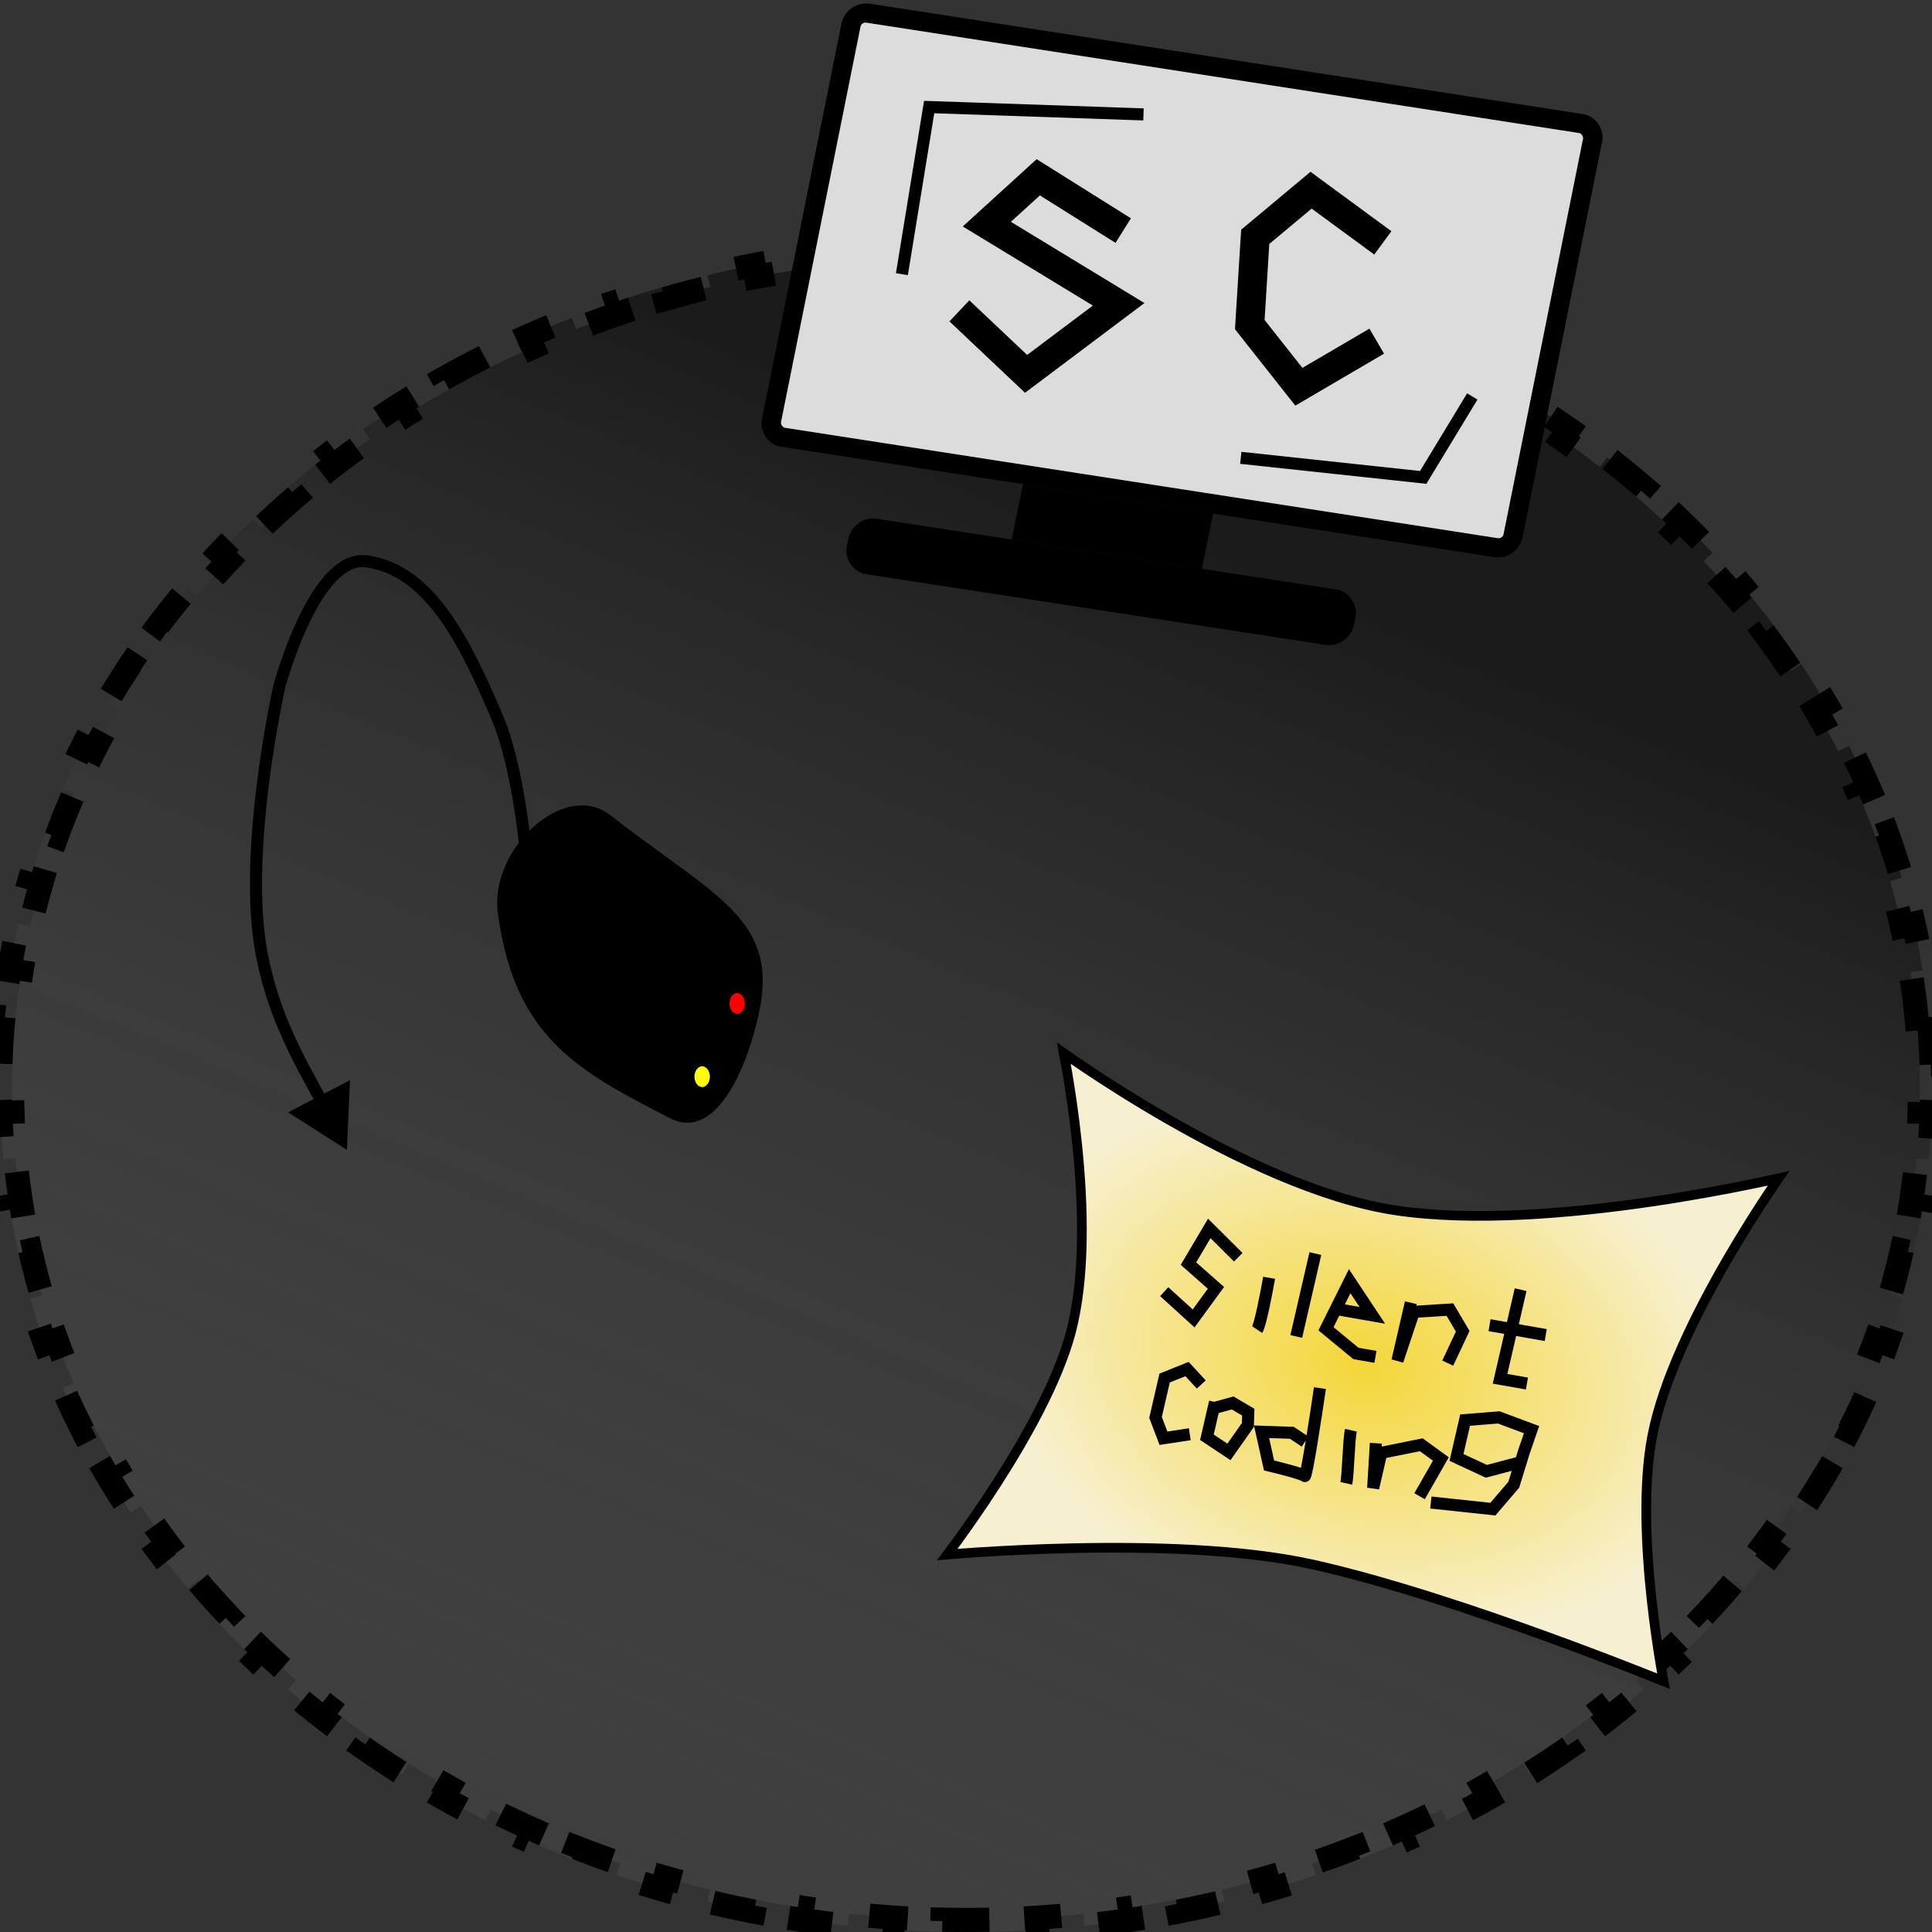 <svg width="400" height="400" viewBox="0 0 400 400" fill="none" xmlns="http://www.w3.org/2000/svg">
<rect x="0" y="0" width="400" height="400" fill="#333333" stroke="none"/>
<g id="silent-coding">
<path id="frame" d="M399.3 210.608C399.61 213.849 399.818 217.116 399.922 220.405L397.423 220.485C397.474 222.093 397.5 223.708 397.5 225.328C397.5 226.947 397.474 228.562 397.423 230.17L399.922 230.25C399.818 233.539 399.61 236.806 399.3 240.047L396.811 239.809C396.504 243.028 396.095 246.222 395.587 249.389L398.055 249.785C397.535 253.027 396.913 256.241 396.192 259.423L393.754 258.871C393.04 262.018 392.229 265.135 391.322 268.219L393.72 268.925C392.795 272.07 391.772 275.18 390.654 278.254L388.305 277.4C387.203 280.429 386.008 283.422 384.722 286.377L387.014 287.374C385.709 290.375 384.311 293.336 382.824 296.254L380.597 295.12C379.135 297.989 377.586 300.817 375.952 303.602L378.109 304.867C376.455 307.686 374.716 310.46 372.895 313.188L370.816 311.8C369.028 314.477 367.16 317.108 365.214 319.692L367.211 321.196C365.247 323.805 363.204 326.365 361.086 328.873L359.176 327.261C357.099 329.721 354.949 332.131 352.728 334.49L354.548 336.204C352.311 338.579 350.004 340.902 347.629 343.171L345.902 341.363C343.575 343.586 341.181 345.755 338.724 347.869L340.354 349.764C337.882 351.892 335.347 353.963 332.751 355.976L331.219 354.001C328.675 355.974 326.072 357.891 323.412 359.749L324.844 361.798C322.171 363.666 319.442 365.475 316.659 367.223L315.329 365.106C312.602 366.819 309.823 368.473 306.994 370.066L308.22 372.245C305.379 373.844 302.489 375.383 299.552 376.858L298.43 374.624C295.551 376.069 292.627 377.454 289.659 378.774L290.675 381.058C287.697 382.384 284.675 383.646 281.613 384.843L280.703 382.514C277.703 383.687 274.662 384.796 271.585 385.84L272.388 388.208C269.301 389.255 266.178 390.237 263.019 391.152L262.323 388.751C259.229 389.647 256.101 390.479 252.94 391.244L253.528 393.674C250.361 394.44 247.163 395.14 243.935 395.772L243.455 393.319C240.294 393.937 237.104 394.49 233.887 394.975L234.259 397.447C231.039 397.933 227.792 398.351 224.52 398.7L224.255 396.215C221.052 396.556 217.826 396.832 214.577 397.038L214.736 399.533C211.487 399.74 208.216 399.879 204.925 399.948L204.872 397.449C203.253 397.483 201.629 397.5 200 397.5C198.371 397.5 196.747 397.483 195.128 397.449L195.075 399.948C191.784 399.879 188.514 399.74 185.264 399.533L185.423 397.038C182.175 396.832 178.948 396.556 175.745 396.215L175.48 398.7C172.209 398.351 168.961 397.933 165.741 397.447L166.113 394.975C162.897 394.49 159.706 393.937 156.545 393.319L156.065 395.772C152.837 395.14 149.639 394.44 146.472 393.674L147.06 391.244C143.899 390.479 140.771 389.647 137.677 388.751L136.981 391.152C133.822 390.237 130.699 389.255 127.612 388.208L128.416 385.84C125.338 384.796 122.297 383.687 119.297 382.514L118.387 384.843C115.325 383.646 112.303 382.384 109.325 381.058L110.341 378.774C107.373 377.454 104.449 376.069 101.57 374.624L100.449 376.858C97.511 375.383 94.621 373.844 91.78 372.245L93.006 370.066C90.177 368.473 87.398 366.819 84.671 365.106L83.341 367.223C80.558 365.475 77.829 363.666 75.156 361.798L76.588 359.749C73.928 357.891 71.325 355.974 68.781 354.001L67.249 355.976C64.653 353.963 62.118 351.892 59.645 349.764L61.276 347.869C58.819 345.755 56.425 343.586 54.098 341.363L52.371 343.171C49.996 340.902 47.689 338.579 45.452 336.204L47.272 334.49C45.051 332.131 42.901 329.721 40.824 327.261L38.914 328.873C36.796 326.365 34.754 323.805 32.789 321.196L34.786 319.692C32.84 317.109 30.972 314.477 29.184 311.8L27.105 313.188C25.284 310.46 23.545 307.686 21.891 304.867L24.048 303.602C22.414 300.817 20.865 297.989 19.403 295.12L17.176 296.254C15.689 293.336 14.291 290.375 12.986 287.374L15.278 286.377C13.992 283.422 12.797 280.429 11.695 277.4L9.346 278.254C8.228 275.181 7.205 272.07 6.28 268.925L8.678 268.219C7.771 265.135 6.96 262.019 6.246 258.871L3.808 259.423C3.087 256.241 2.465 253.027 1.945 249.785L4.413 249.389C3.905 246.222 3.496 243.029 3.189 239.809L0.7 240.047C0.39 236.806 0.182 233.539 0.078 230.25L2.577 230.171C2.526 228.562 2.5 226.947 2.5 225.328C2.5 223.708 2.526 222.093 2.577 220.485L0.078 220.405C0.182 217.116 0.39 213.849 0.7 210.608L3.189 210.846C3.496 207.627 3.905 204.433 4.413 201.266L1.945 200.87C2.465 197.628 3.087 194.414 3.808 191.232L6.246 191.784C6.96 188.637 7.771 185.52 8.678 182.436L6.28 181.73C7.205 178.585 8.228 175.475 9.346 172.401L11.695 173.255C12.797 170.226 13.992 167.233 15.278 164.278L12.986 163.281C14.291 160.28 15.689 157.319 17.176 154.401L19.403 155.535C20.865 152.666 22.414 149.838 24.048 147.053L21.891 145.788C23.545 142.969 25.284 140.195 27.105 137.467L29.184 138.855C30.972 136.178 32.84 133.547 34.786 130.963L32.789 129.459C34.754 126.85 36.796 124.29 38.914 121.782L40.824 123.394C42.901 120.934 45.051 118.524 47.272 116.165L45.452 114.451C47.689 112.076 49.996 109.753 52.371 107.484L54.098 109.292C56.425 107.069 58.819 104.9 61.276 102.786L59.645 100.891C62.118 98.763 64.653 96.692 67.249 94.679L68.781 96.654C71.325 94.681 73.928 92.764 76.588 90.906L75.156 88.857C77.829 86.989 80.558 85.18 83.341 83.432L84.671 85.549C87.398 83.836 90.177 82.182 93.006 80.589L91.779 78.41C94.621 76.811 97.511 75.272 100.448 73.797L101.57 76.031C104.449 74.586 107.373 73.201 110.341 71.881L109.325 69.597C112.303 68.271 115.325 67.009 118.387 65.812L119.297 68.141C122.297 66.968 125.338 65.859 128.415 64.815L127.612 62.447C130.699 61.4 133.822 60.418 136.981 59.503L137.677 61.904C140.771 61.008 143.899 60.176 147.06 59.411L146.472 56.981C149.639 56.215 152.837 55.515 156.065 54.883L156.545 57.337C159.706 56.718 162.896 56.165 166.113 55.68L165.741 53.208C168.961 52.722 172.208 52.304 175.48 51.955L175.745 54.441C178.948 54.099 182.174 53.824 185.423 53.617L185.264 51.122C188.513 50.915 191.784 50.776 195.075 50.707L195.128 53.206C196.747 53.172 198.371 53.155 200 53.155C201.629 53.155 203.253 53.172 204.872 53.206L204.925 50.707C208.216 50.776 211.486 50.915 214.736 51.122L214.577 53.617C217.825 53.824 221.052 54.099 224.255 54.441L224.52 51.955C227.791 52.304 231.039 52.722 234.259 53.208L233.887 55.68C237.103 56.165 240.294 56.718 243.455 57.336L243.935 54.883C247.163 55.515 250.361 56.215 253.528 56.981L252.94 59.411C256.101 60.176 259.229 61.008 262.323 61.904L263.019 59.503C266.178 60.418 269.301 61.4 272.388 62.447L271.584 64.815C274.662 65.859 277.703 66.968 280.703 68.141L281.613 65.812C284.675 67.009 287.697 68.271 290.675 69.597L289.659 71.881C292.627 73.201 295.551 74.586 298.43 76.031L299.551 73.797C302.489 75.272 305.379 76.811 308.22 78.41L306.994 80.589C309.823 82.182 312.602 83.836 315.329 85.549L316.659 83.432C319.442 85.18 322.171 86.989 324.844 88.857L323.412 90.906C326.072 92.764 328.675 94.681 331.219 96.654L332.751 94.679C335.347 96.692 337.882 98.763 340.354 100.891L338.724 102.786C341.181 104.9 343.575 107.069 345.902 109.292L347.629 107.484C350.004 109.753 352.311 112.076 354.548 114.451L352.728 116.165C354.949 118.524 357.099 120.934 359.176 123.394L361.086 121.782C363.204 124.29 365.247 126.85 367.211 129.459L365.214 130.963C367.16 133.547 369.028 136.178 370.816 138.855L372.895 137.467C374.716 140.195 376.455 142.969 378.109 145.788L375.952 147.053C377.586 149.838 379.135 152.666 380.597 155.535L382.824 154.401C384.311 157.319 385.709 160.28 387.014 163.281L384.722 164.278C386.008 167.233 387.203 170.226 388.305 173.255L390.654 172.401C391.772 175.474 392.795 178.585 393.72 181.73L391.322 182.436C392.229 185.52 393.04 188.636 393.754 191.784L396.192 191.232C396.913 194.414 397.535 197.628 398.055 200.87L395.587 201.266C396.095 204.433 396.504 207.627 396.811 210.846L399.3 210.608Z" fill="url(#paint0_linear)" stroke="black" stroke-width="5" stroke-dasharray="10 10"/>
<g id="computer">
<rect id="Rectangle 11" x="0.395" y="0.566" width="38.855" height="10.699" transform="matrix(0.988 0.152 -0.198 0.98 211.902 100.197)" fill="black" stroke="black"/>
<rect id="Rectangle 12" x="0.395" y="0.566" width="105.28" height="10.699" rx="4.5" transform="matrix(0.988 0.152 -0.198 0.98 176.757 106.6)" fill="black" stroke="black"/>
<rect id="Rectangle 10" x="1.582" y="2.267" width="155.419" height="89.592" rx="3" transform="matrix(0.988 0.153 -0.197 0.98 175.659 -0.198)" fill="#DCDCDC" stroke="black" stroke-width="4"/>
<path id="Vector 2" d="M186.729 56.767L192.374 22.162L236.747 23.686M304.821 82.08L294.661 98.841L256.893 94.788" stroke="black" stroke-width="2.5"/>
<path id="sc" d="M232.552 47.742L214.964 36.706L204.313 46.406L231.605 63.004L212.44 77.403L198.631 64.359M286.298 50.285L271.443 39.378L259.88 49.035L258.753 67.204L268.918 80.075L285.035 70.634" stroke="black" stroke-width="6"/>
</g>
<g id="mouse">
<path id="mouse_2" d="M126.027 169.145C130.06 172.287 133.799 175.003 137.182 177.46C138.396 178.341 139.564 179.19 140.684 180.012C144.93 183.134 148.467 185.882 151.184 188.7C153.897 191.514 155.764 194.371 156.705 197.697C157.645 201.018 157.679 204.87 156.628 209.717C155.308 215.809 153.024 222.306 149.987 226.697C148.47 228.89 146.785 230.53 144.962 231.353C143.152 232.171 141.175 232.197 139.034 231.106C129.326 226.16 121.326 221.965 115.311 215.837C109.323 209.736 105.287 201.699 103.574 189.012C102.709 182.602 106.01 175.854 110.773 171.576C115.538 167.297 121.562 165.666 126.027 169.145Z" fill="black" stroke="black"/>
<path id="red-light" d="M154.717 207.763C154.717 209.327 153.693 210.42 152.627 210.42C151.561 210.42 150.537 209.327 150.537 207.763C150.537 206.199 151.561 205.107 152.627 205.107C153.693 205.107 154.717 206.199 154.717 207.763Z" fill="#FF0000" stroke="black"/>
<path id="yellow-light" d="M147.465 222.915C147.465 224.479 146.441 225.571 145.375 225.571C144.309 225.571 143.285 224.479 143.285 222.915C143.285 221.35 144.309 220.258 145.375 220.258C146.441 220.258 147.465 221.35 147.465 222.915Z" fill="#FFFF00" stroke="black"/>
<path id="mouse-tail" d="M102.9 148.42L101.75 148.909L101.75 148.909L102.9 148.42ZM75.965 116.223L75.784 117.46L75.965 116.223ZM57.836 142.107L56.628 141.786L56.621 141.809L56.616 141.832L57.836 142.107ZM54.21 197.662L52.983 197.901L54.21 197.662ZM71.821 238.066L72.463 223.647L59.654 230.3L71.821 238.066ZM109.634 185.667C110.883 185.61 110.883 185.609 110.883 185.609C110.883 185.609 110.883 185.608 110.883 185.608C110.883 185.607 110.883 185.606 110.883 185.604C110.882 185.601 110.882 185.596 110.882 185.59C110.881 185.578 110.88 185.56 110.879 185.536C110.877 185.489 110.873 185.419 110.869 185.328C110.859 185.146 110.844 184.878 110.823 184.534C110.781 183.844 110.716 182.847 110.619 181.61C110.426 179.136 110.11 175.698 109.616 171.844C108.634 164.171 106.935 154.712 104.051 147.931L101.75 148.909C104.49 155.352 106.158 164.517 107.137 172.161C107.624 175.965 107.936 179.361 108.127 181.804C108.222 183.026 108.287 184.008 108.328 184.685C108.348 185.023 108.363 185.284 108.372 185.46C108.377 185.549 108.38 185.615 108.382 185.66C108.383 185.682 108.384 185.699 108.385 185.71C108.385 185.715 108.385 185.719 108.385 185.722C108.385 185.723 108.385 185.724 108.385 185.724C108.385 185.725 108.385 185.725 108.385 185.725C108.385 185.725 108.385 185.725 109.634 185.667ZM104.051 147.931C100.661 139.962 97.117 132.264 92.754 126.314C88.381 120.351 83.08 116 76.146 114.986L75.784 117.46C81.799 118.34 86.576 122.116 90.738 127.793C94.91 133.483 98.358 140.935 101.75 148.909L104.051 147.931ZM76.146 114.986C72.844 114.503 69.975 116.269 67.653 118.744C65.317 121.234 63.323 124.653 61.712 128.033C60.093 131.429 58.824 134.864 57.96 137.443C57.528 138.734 57.196 139.816 56.972 140.576C56.859 140.956 56.774 141.256 56.716 141.462C56.688 141.565 56.666 141.645 56.651 141.7C56.643 141.727 56.638 141.748 56.634 141.762C56.632 141.769 56.63 141.775 56.629 141.779C56.629 141.781 56.628 141.782 56.628 141.784C56.628 141.784 56.628 141.785 56.628 141.785C56.628 141.785 56.628 141.786 57.836 142.107C59.044 142.428 59.044 142.428 59.044 142.428C59.044 142.428 59.044 142.428 59.044 142.428C59.044 142.427 59.044 142.426 59.044 142.425C59.045 142.422 59.046 142.418 59.048 142.412C59.051 142.4 59.056 142.381 59.063 142.357C59.076 142.307 59.097 142.233 59.124 142.135C59.179 141.94 59.261 141.651 59.369 141.284C59.587 140.548 59.91 139.496 60.331 138.237C61.175 135.715 62.408 132.382 63.969 129.109C65.536 125.82 67.398 122.669 69.476 120.455C71.569 118.225 73.673 117.151 75.784 117.46L76.146 114.986ZM57.836 142.107C56.616 141.832 56.616 141.832 56.616 141.833C56.616 141.833 56.616 141.833 56.616 141.834C56.615 141.835 56.615 141.837 56.614 141.839C56.614 141.844 56.612 141.851 56.61 141.859C56.606 141.877 56.6 141.902 56.593 141.936C56.578 142.003 56.556 142.103 56.528 142.233C56.471 142.493 56.389 142.877 56.287 143.371C56.081 144.36 55.793 145.794 55.46 147.581C54.794 151.152 53.95 156.136 53.235 161.787C51.811 173.048 50.879 187.106 52.983 197.901L55.437 197.423C53.414 187.043 54.296 173.323 55.715 162.101C56.423 156.509 57.259 151.575 57.918 148.039C58.247 146.271 58.532 144.854 58.734 143.88C58.836 143.393 58.916 143.017 58.971 142.763C58.999 142.636 59.02 142.54 59.034 142.476C59.041 142.444 59.046 142.42 59.05 142.404C59.052 142.397 59.053 142.391 59.054 142.387C59.054 142.385 59.055 142.384 59.055 142.383C59.055 142.382 59.055 142.382 59.055 142.382C59.055 142.382 59.055 142.382 57.836 142.107ZM52.983 197.901C55.492 210.779 60.691 219.892 65.54 228.686L67.73 227.479C62.864 218.658 57.861 209.865 55.437 197.423L52.983 197.901Z" fill="black"/>
<path id="green-light" d="M151.609 215.339C151.609 216.903 150.585 217.995 149.519 217.995C148.453 217.995 147.429 216.903 147.429 215.339C147.429 213.775 148.453 212.682 149.519 212.682C150.585 212.682 151.609 213.775 151.609 215.339Z" stroke="black"/>
</g>
<g id="banner">
<path id="banner_2" d="M368.241 243.946C367.646 244.812 366.888 245.929 366.007 247.258C363.775 250.626 360.753 255.358 357.589 260.816C351.281 271.7 344.347 285.582 342.085 297.3C340.114 307.513 340.8 320.706 341.958 331.275C342.538 336.574 343.24 341.24 343.797 344.583C344.034 346.005 344.245 347.189 344.409 348.079C344.351 348.056 344.291 348.032 344.23 348.007C342.964 347.498 341.123 346.763 338.82 345.86C334.214 344.055 327.758 341.577 320.357 338.889C305.565 333.518 286.959 327.29 271.799 323.913C257.185 320.658 237.699 320.197 221.925 320.539C214.027 320.711 207.036 321.084 202.02 321.415C199.522 321.58 197.513 321.734 196.124 321.847C196.68 321.107 197.39 320.15 198.219 319.009C200.304 316.137 203.141 312.1 206.148 307.436C212.146 298.136 218.887 286.243 221.634 276.113C224.782 264.502 224.285 249.304 223.031 237.098C222.402 230.977 221.579 225.574 220.913 221.701C220.664 220.256 220.438 219.024 220.251 218.046C221.38 218.838 222.929 219.907 224.826 221.176C229.036 223.992 234.967 227.796 241.855 231.747C255.6 239.633 273.269 248.175 288.694 250.55C304.82 253.033 325.35 251.224 341.779 248.818C350.008 247.612 357.235 246.253 362.406 245.195C364.844 244.696 366.826 244.264 368.241 243.946Z" fill="url(#paint1_radial)" stroke="black" stroke-width="2"/>
<path id="coding" d="M248.712 286.644L245.765 283.445L241.124 285.309L239.243 293.463L240.882 297.771L246.336 296.944M251.263 291.558L255.2 290.465L258.444 292.375L258.356 295.039L254.441 300.603L249.877 297.567L251.56 290.271M273.279 287.392C272.367 293.633 270.459 306.011 270.134 305.597C269.808 305.182 265.071 303.962 262.744 303.404L261.193 296.432L267.462 296.641L270.2 298.463M278.733 307.11C279.129 305.393 279.229 298.116 279.691 296.113M284.859 298.808L284.298 308.088L285.981 300.792L294.262 299.123L298.319 302.069L293.909 309.779M296.241 311.083L309.085 312.449L313.407 307.403L314.844 302.743M314.844 302.743L315.497 300.625L317.092 295.993L310.307 293.459L303.334 294.019L301.553 301.745L307.733 304.619L314.844 302.743Z" stroke="black" stroke-width="2.5"/>
<path id="silent" d="M256.366 260.3L250.373 254.333L246.062 261.614L251.748 266.634L247.129 272.967L241.036 267.429M260.281 275.28C260.923 274.322 262.198 267.728 262.756 264.551M272.334 259.536L268.375 276.704M276.535 270.994C276.94 271.065 281.762 271.914 284.123 272.329L279.438 265.252L274.533 275.108L280.725 280.217L284.771 280.929M292.096 269.712L289.324 281.729L292.712 271.607L300.19 271.136L302.84 275.621L299.738 282.222M308.393 274.365L320.028 276.412M314.827 267.011L310.571 285.467L316.135 286.446" stroke="black" stroke-width="2.5"/>
</g>
</g>
<defs>
<linearGradient id="paint0_linear" x1="280" y1="124.017" x2="160.965" y2="404.841" gradientUnits="userSpaceOnUse">
<stop stop-color="#1B1B1B"/>
<stop offset="1" stop-color="#605D5D" stop-opacity="0.27"/>
</linearGradient>
<radialGradient id="paint1_radial" cx="0" cy="0" r="1" gradientUnits="userSpaceOnUse" gradientTransform="translate(282.253 282.719) rotate(102.987) scale(55.058 76.939)">
<stop stop-color="#F4D638"/>
<stop offset="1" stop-color="#F7F0D0"/>
</radialGradient>
</defs>
</svg>
 